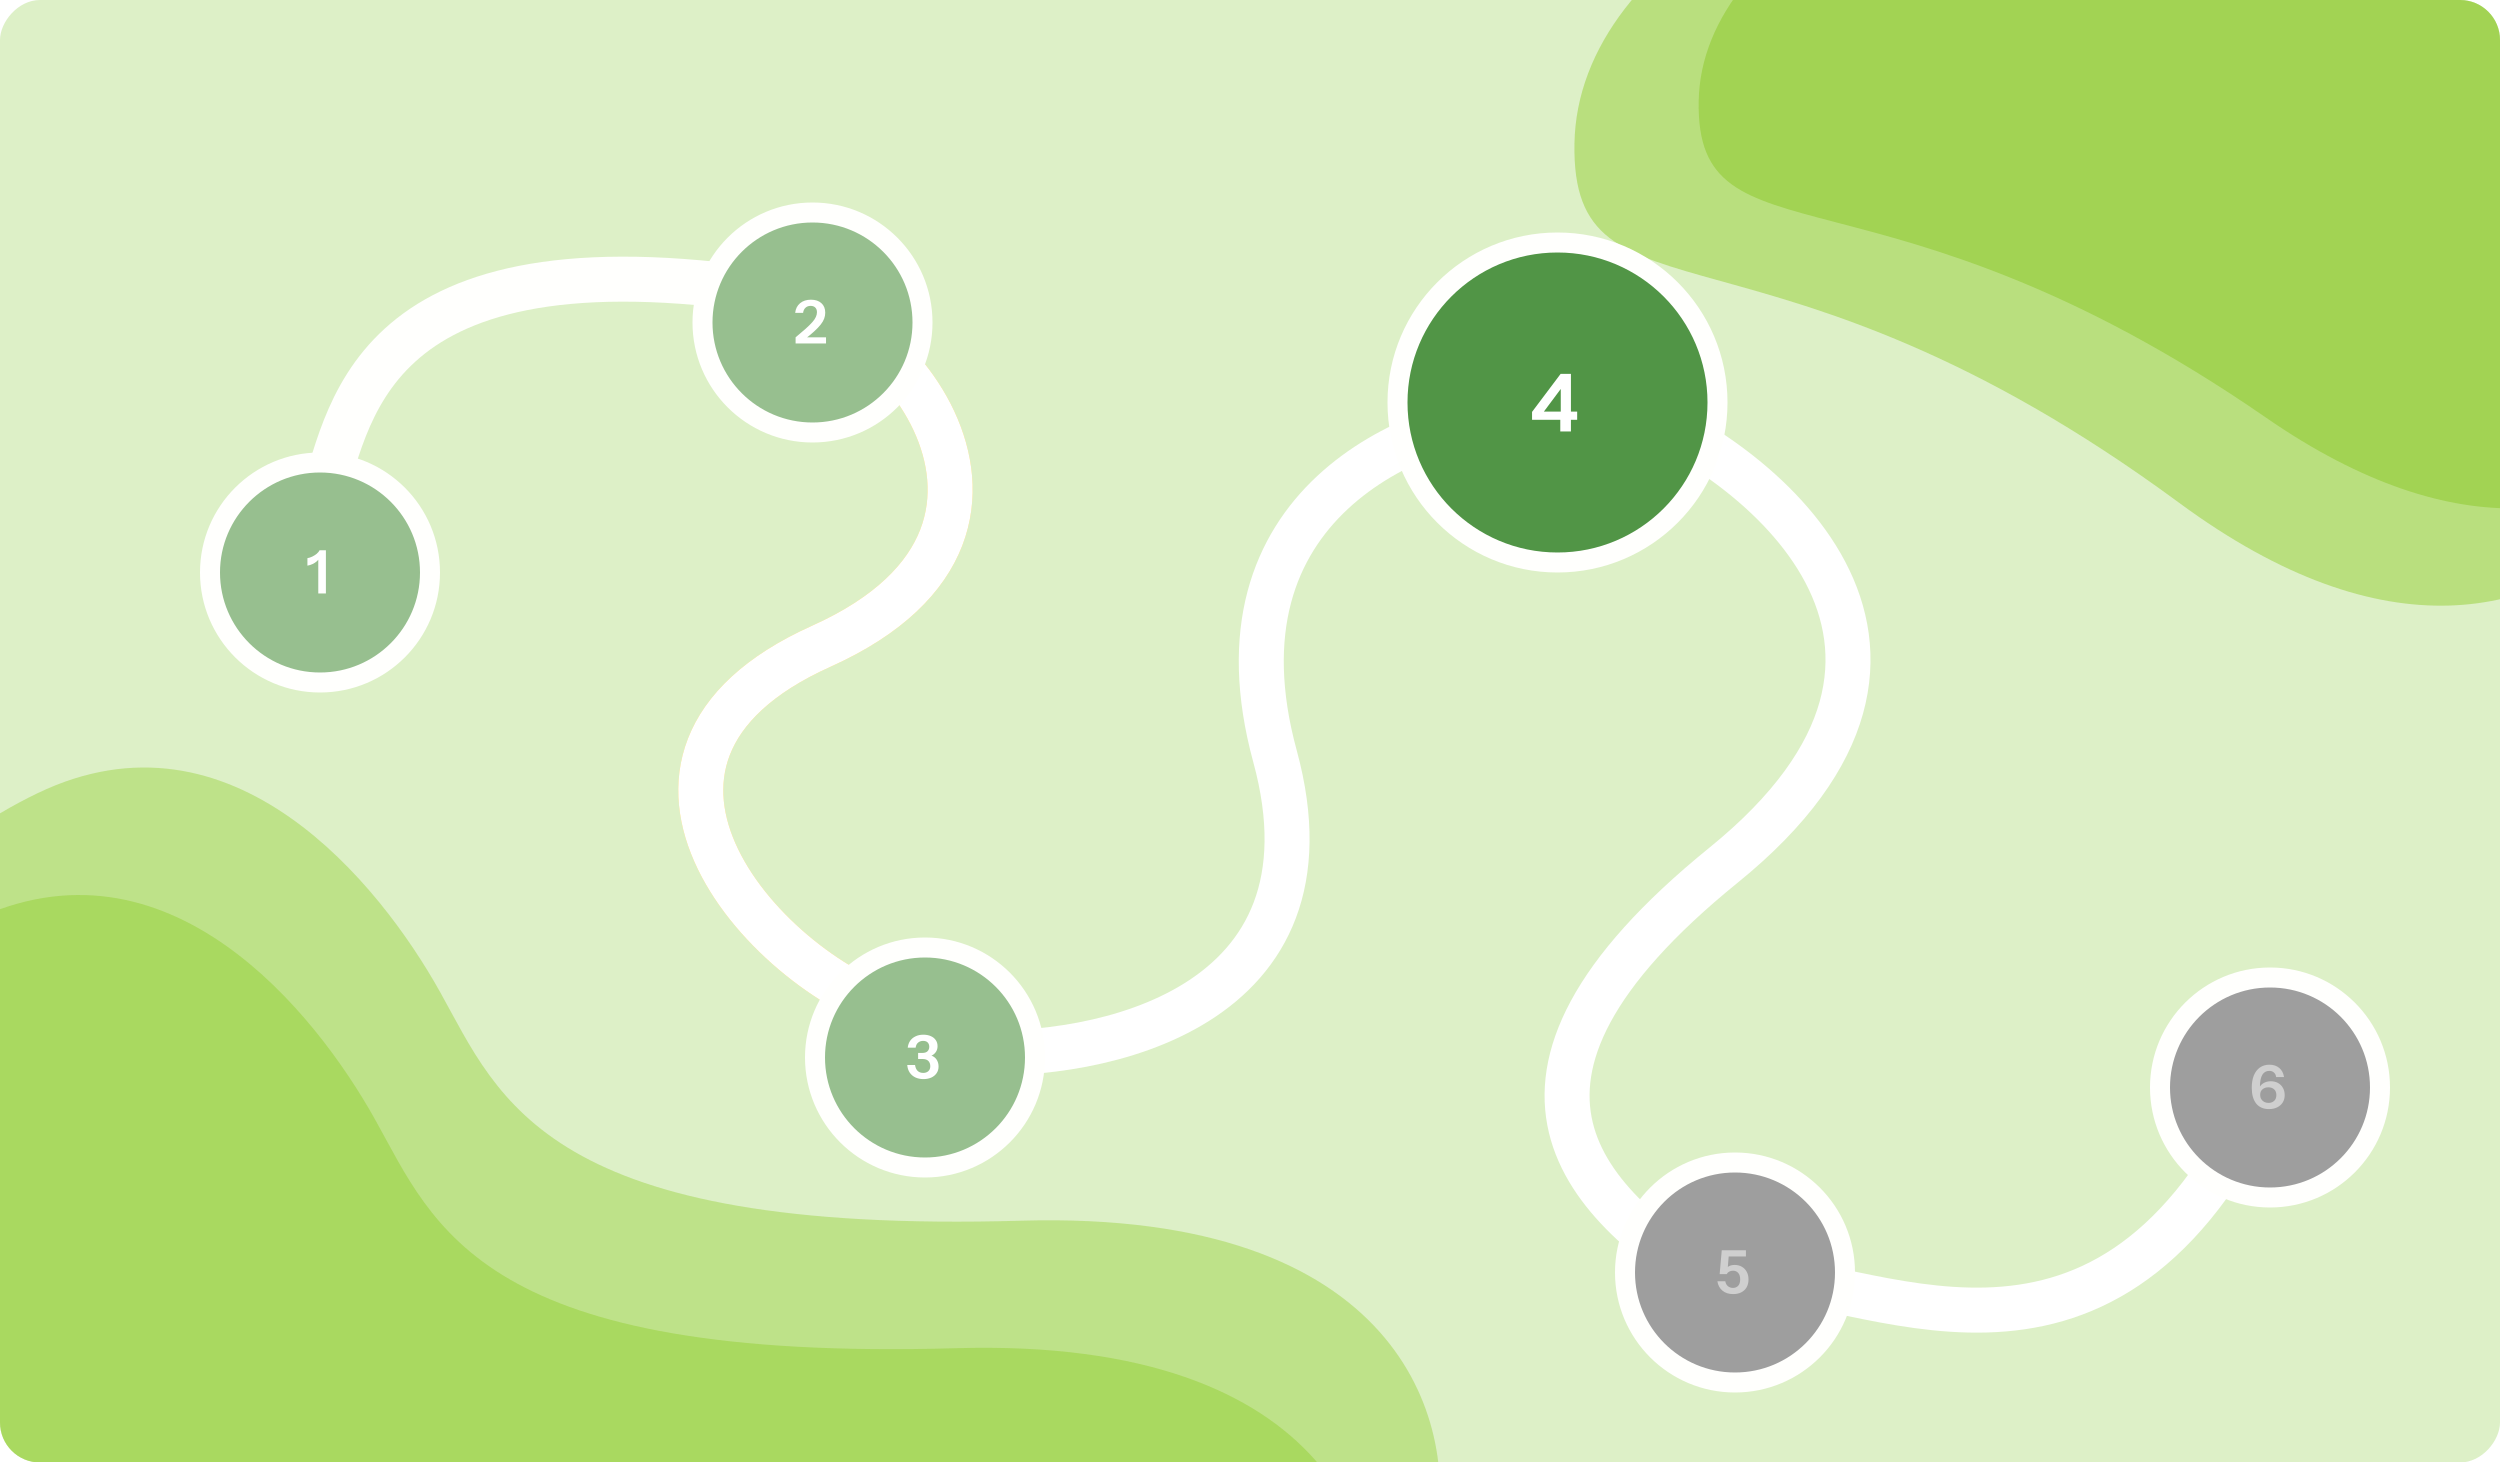 <svg width="1000" height="585" viewBox="0 0 1000 585" fill="none" xmlns="http://www.w3.org/2000/svg">
<g clip-path="url(#clip0_2549_18009)">
<rect width="1000" height="585" rx="16" transform="matrix(-1 0 0 1 1000 0)" fill="#DDF0C7"/>
<path d="M694 510C748.167 510.667 839 569 902 443" stroke="white" stroke-width="18"/>
<path d="M648.5 162.5C703 182.833 798 258 689.5 346C581.86 433.302 634 482 689.5 516" stroke="white" stroke-width="18"/>
<path d="M388 421C440.167 423.667 537.6 403.7 510 302.5C482.4 201.3 565.5 168.333 610.5 164.5" stroke="white" stroke-width="18"/>
<path d="M314.001 126.5C344.501 110.998 437.501 209.5 328.501 258.5C227.552 303.88 308.334 391.333 361.501 405.5" stroke="#FFD66C" stroke-width="18"/>
<path d="M314.001 126.5C344.501 110.998 437.501 209.5 328.501 258.5C227.552 303.88 308.334 391.333 361.501 405.5" stroke="white" stroke-width="18"/>
<path d="M128 201.999C139.833 168.333 144 94.001 300.5 115.5" stroke="#FFFFFD" stroke-width="18"/>
<path d="M629.782 57.344C628.392 134.302 706.389 79.301 871.617 201.101C1036.84 322.902 1117.09 143.127 1118.48 66.169C1119.87 -10.789 1011.6 -75.151 876.649 -77.588C741.698 -80.025 631.172 -19.614 629.782 57.344Z" fill="#82C512" fill-opacity="0.4"/>
<path d="M679.473 40.465C678.252 108.101 751.339 59.844 906.42 167.068C1061.5 274.291 1136.57 116.377 1137.79 48.742C1139.01 -18.894 1037.4 -75.575 910.842 -77.861C784.282 -80.146 680.695 -27.17 679.473 40.465Z" fill="#80C212" fill-opacity="0.4"/>
<path d="M408.523 488.277C560.923 483.877 582.69 569.444 574.523 612.777C557.023 761.777 287.523 749.278 176.023 734.778C64.523 720.278 -40.977 682.278 -91.977 571.778C-142.977 461.278 -62.977 354.778 15.023 317.278C93.023 279.778 152.023 353.778 176.023 396.778C200.023 439.778 218.023 493.777 408.523 488.277Z" fill="#81C50E" fill-opacity="0.33"/>
<path d="M382.523 539.277C534.923 534.877 556.69 620.444 548.523 663.777C531.023 812.777 261.523 800.278 150.023 785.778C38.523 771.278 -66.977 733.278 -117.977 622.778C-168.977 512.278 -88.977 405.778 -10.977 368.278C67.023 330.778 126.023 404.778 150.023 447.778C174.023 490.778 192.023 544.777 382.523 539.277Z" fill="#81C50E" fill-opacity="0.33"/>
<g filter="url(#filter0_d_2549_18009)">
<circle cx="40" cy="40" r="44" transform="matrix(1 0 0 -1 88 265)" fill="#519546"/>
<circle cx="40" cy="40" r="44" transform="matrix(1 0 0 -1 88 265)" fill="#FFFFFD" fill-opacity="0.4"/>
<circle cx="40" cy="40" r="44" transform="matrix(1 0 0 -1 88 265)" stroke="#FFFFFD" stroke-width="8"/>
<path d="M127.311 233.398V218.878L127.767 219.166C127.543 219.646 127.191 220.102 126.711 220.534C126.231 220.95 125.671 221.31 125.031 221.614C124.391 221.918 123.703 222.134 122.967 222.262V219.262C123.607 219.166 124.255 218.958 124.911 218.638C125.567 218.318 126.159 217.942 126.687 217.51C127.215 217.062 127.591 216.598 127.815 216.118H130.359V233.398H127.311Z" fill="white"/>
</g>
<g filter="url(#filter1_d_2549_18009)">
<circle cx="40" cy="40" r="44" transform="matrix(1 0 0 -1 285 165)" fill="#519546"/>
<circle cx="40" cy="40" r="44" transform="matrix(1 0 0 -1 285 165)" fill="#FFFFFD" fill-opacity="0.4"/>
<circle cx="40" cy="40" r="44" transform="matrix(1 0 0 -1 285 165)" stroke="#FFFFFD" stroke-width="8"/>
<path d="M318.24 133.398V130.926C319.872 129.582 321.232 128.422 322.32 127.446C323.424 126.454 324.304 125.582 324.96 124.83C325.616 124.078 326.08 123.39 326.352 122.766C326.64 122.126 326.784 121.502 326.784 120.894C326.784 120.094 326.56 119.47 326.112 119.022C325.664 118.574 325.04 118.35 324.24 118.35C323.408 118.35 322.728 118.598 322.2 119.094C321.672 119.574 321.352 120.254 321.24 121.134H318.072C318.248 119.518 318.896 118.238 320.016 117.294C321.136 116.35 322.592 115.878 324.384 115.878C326.16 115.878 327.552 116.342 328.56 117.27C329.584 118.182 330.096 119.454 330.096 121.086C330.096 121.902 329.952 122.694 329.664 123.462C329.392 124.214 328.928 125.006 328.272 125.838C327.632 126.654 326.768 127.558 325.68 128.55C324.608 129.526 323.264 130.638 321.648 131.886L320.904 130.926H330.408V133.398H318.24Z" fill="white"/>
</g>
<g filter="url(#filter2_d_2549_18009)">
<circle cx="40" cy="40" r="44" transform="matrix(1 0 0 -1 330 459)" fill="#519546"/>
<circle cx="40" cy="40" r="44" transform="matrix(1 0 0 -1 330 459)" fill="#FFFFFD" fill-opacity="0.4"/>
<circle cx="40" cy="40" r="44" transform="matrix(1 0 0 -1 330 459)" stroke="#FFFFFD" stroke-width="8"/>
<path d="M369.378 427.638C368.194 427.638 367.13 427.422 366.186 426.99C365.258 426.558 364.498 425.918 363.906 425.07C363.33 424.222 362.994 423.198 362.898 421.998H366.018C366.162 423.054 366.514 423.846 367.074 424.374C367.634 424.902 368.378 425.166 369.306 425.166C370.138 425.166 370.81 424.934 371.322 424.47C371.85 424.006 372.114 423.342 372.114 422.478C372.114 421.614 371.858 420.918 371.346 420.39C370.85 419.862 370.066 419.598 368.994 419.598H367.242V417.174H368.922C369.866 417.174 370.562 416.95 371.01 416.502C371.474 416.038 371.706 415.446 371.706 414.726C371.706 414.006 371.498 413.43 371.082 412.998C370.682 412.566 370.066 412.35 369.234 412.35C368.466 412.35 367.802 412.582 367.242 413.046C366.698 413.494 366.37 414.166 366.258 415.062H363.09C363.218 413.99 363.546 413.07 364.074 412.302C364.618 411.534 365.338 410.942 366.234 410.526C367.13 410.094 368.162 409.878 369.33 409.878C370.482 409.878 371.482 410.07 372.33 410.454C373.178 410.822 373.834 411.35 374.298 412.038C374.778 412.71 375.018 413.518 375.018 414.462C375.018 415.278 374.834 415.99 374.466 416.598C374.098 417.206 373.618 417.686 373.026 418.038C372.45 418.374 371.842 418.542 371.202 418.542L371.13 418.038C372.026 418.038 372.794 418.246 373.434 418.662C374.074 419.062 374.562 419.606 374.898 420.294C375.25 420.982 375.426 421.758 375.426 422.622C375.426 423.63 375.162 424.518 374.634 425.286C374.122 426.038 373.41 426.622 372.498 427.038C371.586 427.438 370.546 427.638 369.378 427.638Z" fill="white"/>
</g>
<g filter="url(#filter3_d_2549_18009)">
<circle cx="60" cy="60" r="64" transform="matrix(1 0 0 -1 563 217)" fill="#519546" stroke="#FFFFFD" stroke-width="8"/>
<path d="M624.115 168.598V162.518L624.307 161.878V148.726L625.907 149.43L616.435 162.134L614.611 160.63H630.867V163.926H612.819V160.758L624.243 145.558H628.371V168.598H624.115Z" fill="white"/>
</g>
<g filter="url(#filter4_d_2549_18009)">
<circle cx="40" cy="40" r="44" transform="matrix(1 0 0 -1 654 545)" fill="#9E9E9E" stroke="#FFFFFD" stroke-width="8"/>
<path d="M693.259 513.638C691.515 513.638 690.091 513.182 688.987 512.27C687.883 511.358 687.203 510.102 686.947 508.502H690.115C690.259 509.35 690.611 510.006 691.171 510.47C691.747 510.934 692.419 511.166 693.187 511.166C694.035 511.166 694.723 510.886 695.251 510.326C695.795 509.766 696.067 508.902 696.067 507.734C696.067 506.598 695.803 505.742 695.275 505.166C694.763 504.574 694.075 504.278 693.211 504.278C692.651 504.278 692.147 504.398 691.699 504.638C691.251 504.878 690.915 505.214 690.691 505.646H687.859L688.699 496.118H698.371V498.59H689.971L691.507 498.158L691.027 504.086L690.067 503.918C690.451 503.326 690.947 502.854 691.555 502.502C692.163 502.15 692.931 501.974 693.859 501.974C694.963 501.974 695.923 502.214 696.739 502.694C697.571 503.174 698.219 503.846 698.683 504.71C699.163 505.558 699.403 506.582 699.403 507.782C699.403 509.014 699.147 510.07 698.635 510.95C698.123 511.814 697.411 512.478 696.499 512.942C695.587 513.406 694.507 513.638 693.259 513.638Z" fill="white" fill-opacity="0.5"/>
</g>
<g filter="url(#filter5_d_2549_18009)">
<circle cx="40" cy="40" r="44" transform="matrix(1 0 0 -1 868 471)" fill="#9E9E9E" stroke="#FFFFFD" stroke-width="8"/>
<path d="M907.568 439.638C905.376 439.638 903.68 438.902 902.48 437.43C901.296 435.942 900.704 433.83 900.704 431.094C900.704 429.174 900.984 427.526 901.544 426.15C902.12 424.774 902.936 423.718 903.992 422.982C905.064 422.246 906.32 421.878 907.76 421.878C909.376 421.878 910.696 422.318 911.72 423.198C912.744 424.062 913.376 425.27 913.616 426.822H910.448C910.352 426.022 910.056 425.414 909.56 424.998C909.08 424.566 908.472 424.35 907.736 424.35C906.488 424.35 905.544 424.886 904.904 425.958C904.28 427.03 903.968 428.678 903.968 430.902V432.462L903.296 432.246C903.456 431.478 903.768 430.814 904.232 430.254C904.696 429.694 905.28 429.262 905.984 428.958C906.688 428.654 907.464 428.502 908.312 428.502C909.416 428.502 910.384 428.734 911.216 429.198C912.048 429.662 912.696 430.31 913.16 431.142C913.64 431.958 913.88 432.926 913.88 434.046C913.88 435.166 913.616 436.15 913.088 436.998C912.56 437.83 911.824 438.478 910.88 438.942C909.936 439.406 908.832 439.638 907.568 439.638ZM907.4 437.166C908.312 437.166 909.064 436.894 909.656 436.35C910.248 435.806 910.544 435.038 910.544 434.046C910.544 433.038 910.248 432.27 909.656 431.742C909.064 431.198 908.296 430.926 907.352 430.926C906.424 430.926 905.64 431.19 905 431.718C904.376 432.23 904.064 432.974 904.064 433.95C904.064 434.606 904.216 435.182 904.52 435.678C904.824 436.158 905.224 436.526 905.72 436.782C906.232 437.038 906.792 437.166 907.4 437.166Z" fill="white" fill-opacity="0.5"/>
</g>
</g>
<defs>
<filter id="filter0_d_2549_18009" x="76" y="177" width="104" height="104" filterUnits="userSpaceOnUse" color-interpolation-filters="sRGB">
<feFlood flood-opacity="0" result="BackgroundImageFix"/>
<feColorMatrix in="SourceAlpha" type="matrix" values="0 0 0 0 0 0 0 0 0 0 0 0 0 0 0 0 0 0 127 0" result="hardAlpha"/>
<feOffset dy="4"/>
<feGaussianBlur stdDeviation="2"/>
<feComposite in2="hardAlpha" operator="out"/>
<feColorMatrix type="matrix" values="0 0 0 0 0 0 0 0 0 0 0 0 0 0 0 0 0 0 0.25 0"/>
<feBlend mode="normal" in2="BackgroundImageFix" result="effect1_dropShadow_2549_18009"/>
<feBlend mode="normal" in="SourceGraphic" in2="effect1_dropShadow_2549_18009" result="shape"/>
</filter>
<filter id="filter1_d_2549_18009" x="273" y="77" width="104" height="104" filterUnits="userSpaceOnUse" color-interpolation-filters="sRGB">
<feFlood flood-opacity="0" result="BackgroundImageFix"/>
<feColorMatrix in="SourceAlpha" type="matrix" values="0 0 0 0 0 0 0 0 0 0 0 0 0 0 0 0 0 0 127 0" result="hardAlpha"/>
<feOffset dy="4"/>
<feGaussianBlur stdDeviation="2"/>
<feComposite in2="hardAlpha" operator="out"/>
<feColorMatrix type="matrix" values="0 0 0 0 0 0 0 0 0 0 0 0 0 0 0 0 0 0 0.25 0"/>
<feBlend mode="normal" in2="BackgroundImageFix" result="effect1_dropShadow_2549_18009"/>
<feBlend mode="normal" in="SourceGraphic" in2="effect1_dropShadow_2549_18009" result="shape"/>
</filter>
<filter id="filter2_d_2549_18009" x="318" y="371" width="104" height="104" filterUnits="userSpaceOnUse" color-interpolation-filters="sRGB">
<feFlood flood-opacity="0" result="BackgroundImageFix"/>
<feColorMatrix in="SourceAlpha" type="matrix" values="0 0 0 0 0 0 0 0 0 0 0 0 0 0 0 0 0 0 127 0" result="hardAlpha"/>
<feOffset dy="4"/>
<feGaussianBlur stdDeviation="2"/>
<feComposite in2="hardAlpha" operator="out"/>
<feColorMatrix type="matrix" values="0 0 0 0 0 0 0 0 0 0 0 0 0 0 0 0 0 0 0.25 0"/>
<feBlend mode="normal" in2="BackgroundImageFix" result="effect1_dropShadow_2549_18009"/>
<feBlend mode="normal" in="SourceGraphic" in2="effect1_dropShadow_2549_18009" result="shape"/>
</filter>
<filter id="filter3_d_2549_18009" x="551" y="89" width="144" height="144" filterUnits="userSpaceOnUse" color-interpolation-filters="sRGB">
<feFlood flood-opacity="0" result="BackgroundImageFix"/>
<feColorMatrix in="SourceAlpha" type="matrix" values="0 0 0 0 0 0 0 0 0 0 0 0 0 0 0 0 0 0 127 0" result="hardAlpha"/>
<feOffset dy="4"/>
<feGaussianBlur stdDeviation="2"/>
<feComposite in2="hardAlpha" operator="out"/>
<feColorMatrix type="matrix" values="0 0 0 0 0 0 0 0 0 0 0 0 0 0 0 0 0 0 0.25 0"/>
<feBlend mode="normal" in2="BackgroundImageFix" result="effect1_dropShadow_2549_18009"/>
<feBlend mode="normal" in="SourceGraphic" in2="effect1_dropShadow_2549_18009" result="shape"/>
</filter>
<filter id="filter4_d_2549_18009" x="642" y="457" width="104" height="104" filterUnits="userSpaceOnUse" color-interpolation-filters="sRGB">
<feFlood flood-opacity="0" result="BackgroundImageFix"/>
<feColorMatrix in="SourceAlpha" type="matrix" values="0 0 0 0 0 0 0 0 0 0 0 0 0 0 0 0 0 0 127 0" result="hardAlpha"/>
<feOffset dy="4"/>
<feGaussianBlur stdDeviation="2"/>
<feComposite in2="hardAlpha" operator="out"/>
<feColorMatrix type="matrix" values="0 0 0 0 0 0 0 0 0 0 0 0 0 0 0 0 0 0 0.25 0"/>
<feBlend mode="normal" in2="BackgroundImageFix" result="effect1_dropShadow_2549_18009"/>
<feBlend mode="normal" in="SourceGraphic" in2="effect1_dropShadow_2549_18009" result="shape"/>
</filter>
<filter id="filter5_d_2549_18009" x="856" y="383" width="104" height="104" filterUnits="userSpaceOnUse" color-interpolation-filters="sRGB">
<feFlood flood-opacity="0" result="BackgroundImageFix"/>
<feColorMatrix in="SourceAlpha" type="matrix" values="0 0 0 0 0 0 0 0 0 0 0 0 0 0 0 0 0 0 127 0" result="hardAlpha"/>
<feOffset dy="4"/>
<feGaussianBlur stdDeviation="2"/>
<feComposite in2="hardAlpha" operator="out"/>
<feColorMatrix type="matrix" values="0 0 0 0 0 0 0 0 0 0 0 0 0 0 0 0 0 0 0.25 0"/>
<feBlend mode="normal" in2="BackgroundImageFix" result="effect1_dropShadow_2549_18009"/>
<feBlend mode="normal" in="SourceGraphic" in2="effect1_dropShadow_2549_18009" result="shape"/>
</filter>
<clipPath id="clip0_2549_18009">
<rect width="1000" height="585" rx="16" transform="matrix(-1 0 0 1 1000 0)" fill="white"/>
</clipPath>
</defs>
</svg>
